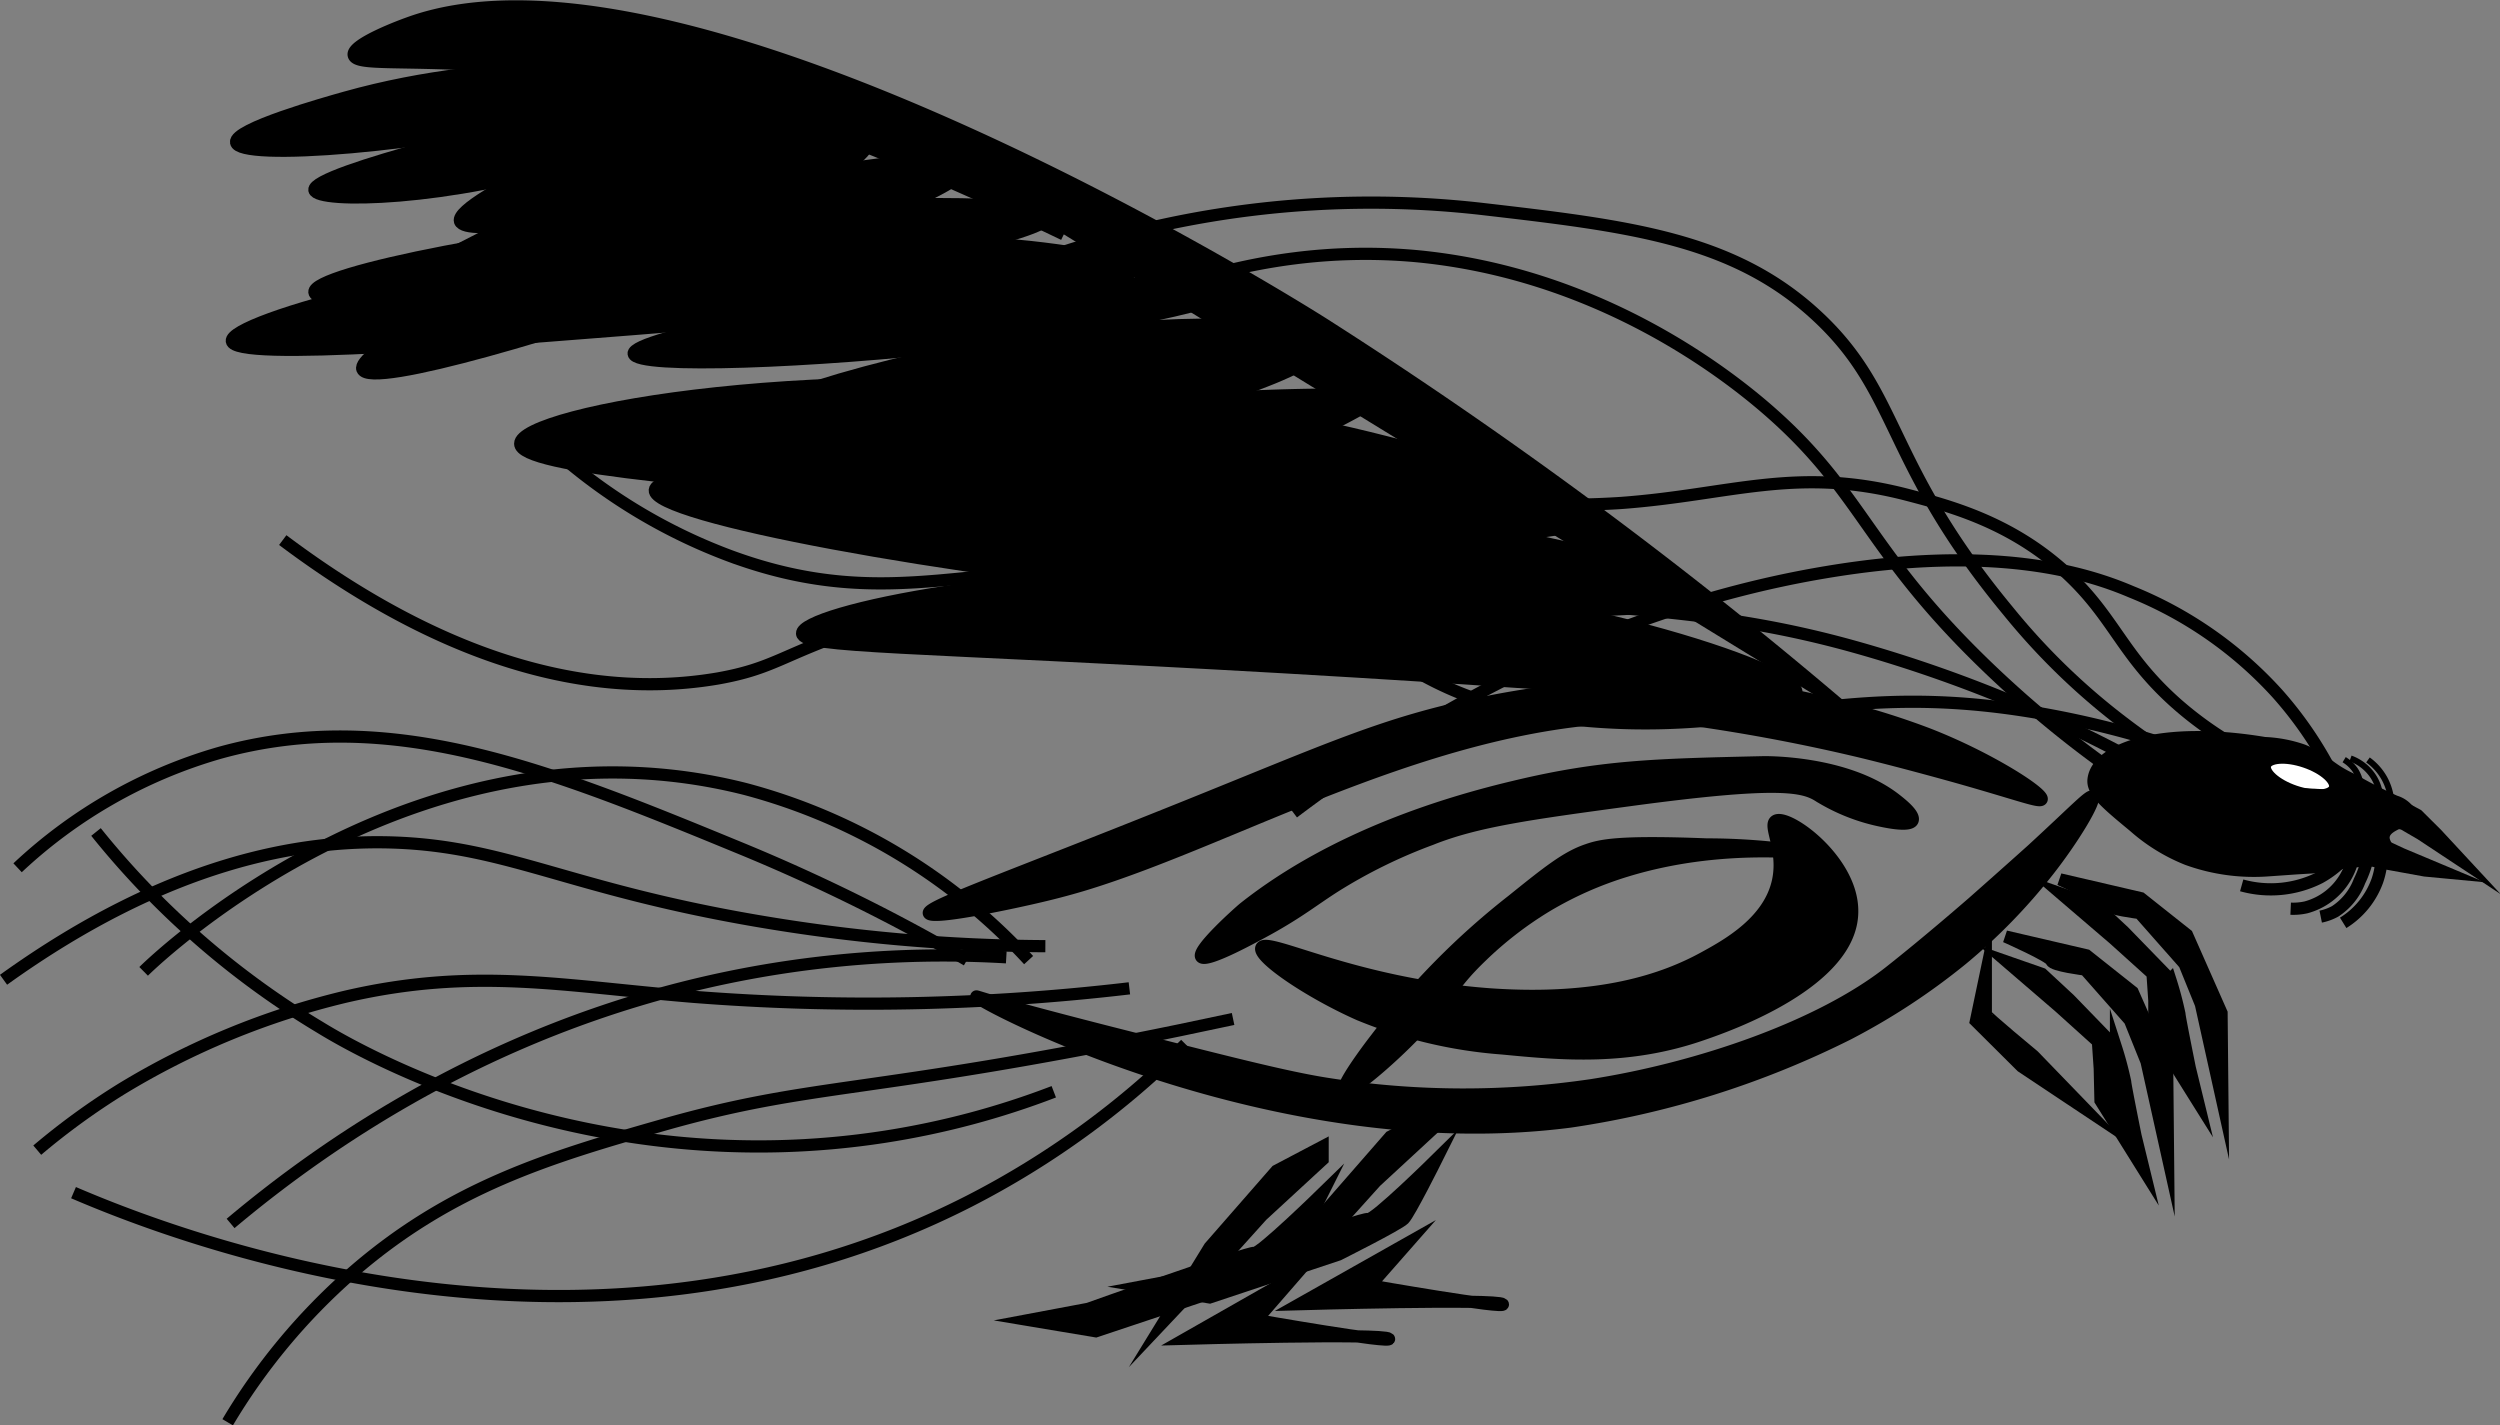 <svg id="圖層_1" data-name="圖層 1" xmlns="http://www.w3.org/2000/svg" viewBox="0 0 204.69 116.71"><rect x="0" y="0" width="204.69" height="116.71" fill="#808080" stroke="none"/><defs><style>.cls-1,.cls-2,.cls-3,.cls-4{stroke:#000;stroke-miterlimit:10;}.cls-2,.cls-4{fill:none;}.cls-3{fill:#fff;}.cls-4{stroke-width:0.5px;}</style></defs><title>往右</title><path class="cls-1" d="M227,127.83c-.25.63-1.4.66-2.4.76a6,6,0,0,0-2,.36c-.91.12-1.35.12-3.06.23l-2.14.15a16,16,0,0,1-6.71-.91,14.88,14.88,0,0,1-4.36-2.69c-2.3-1.9-3.41-2.84-3.31-3.81.26-2.52,5.5-4.42,14-3a10.89,10.89,0,0,1,3.15.6c1.91.79,2,1.47,4.14,2.44a35.13,35.13,0,0,0,3.4,1.74,2.15,2.15,0,0,1,1,.63c.15.18.22.27.23.38,0,.63-1.88.75-2.15,1.74C226.64,127.07,227.19,127.36,227,127.83Z" transform="translate(-31.61 -58.08)"/><path class="cls-2" d="M219.47,121.37a29.73,29.73,0,0,1-9.57-5.61c-4.62-4.06-5.15-7.17-9.24-10.89-4.51-4.08-9.48-5.38-12.87-6.27-9.11-2.38-14.47,0-23.44.66a67.78,67.78,0,0,1-26.73-3.63" transform="translate(-31.61 -58.08)"/><path class="cls-2" d="M213.53,122.36a53.3,53.3,0,0,1-7.92-5,54.78,54.78,0,0,1-9.57-9.24C186,96,187.24,90.41,180.52,84.08c-6.88-6.49-15.47-7.49-27.72-8.91a80.29,80.29,0,0,0-27.39,1.65,81.47,81.47,0,0,0-17.49,6.27" transform="translate(-31.61 -58.08)"/><path class="cls-2" d="M213.89,120.8a77.21,77.21,0,0,0-14.21-4.13c-17.08-3.23-23.54,1.59-37.76.46-18.81-1.5-16.25-10.6-35.47-12.23-14.62-1.24-21.68,3.55-34.85-1.22A45.53,45.53,0,0,1,77.08,95" transform="translate(-31.61 -58.08)"/><path class="cls-2" d="M211.14,125.38a88.76,88.76,0,0,1-17.12-13c-9.78-9.5-9.93-14.1-17.89-20.94-3.5-3-13.84-11-28.58-12.39-14.1-1.27-25,4.23-32.41,8A78.41,78.41,0,0,0,99.7,97.25" transform="translate(-31.61 -58.08)"/><path class="cls-2" d="M210.22,122.48A111.88,111.88,0,0,0,183.32,111c-9.95-2.76-18.3-3.22-35-4.12-22.17-1.21-33.52-1.72-46.62,2.75-6.1,2.08-6.77,3.19-11.31,4C76.51,116,63.69,109,54.76,102.3" transform="translate(-31.61 -58.08)"/><path class="cls-1" d="M225.28,136.85" transform="translate(-31.61 -58.08)"/><path class="cls-2" d="M222.8,121.9a31.36,31.36,0,0,0-4.7-7,32.54,32.54,0,0,0-12-8.37c-3.76-1.6-11.28-3.9-25-1.6-19.47,3.26-34.87,13.08-43.6,19.68" transform="translate(-31.61 -58.08)"/><ellipse class="cls-3" cx="219.91" cy="121.65" rx="1.29" ry="3.01" transform="translate(2.64 232.95) rotate(-71.32)"/><path class="cls-1" d="M198.77,123.53c.22-.48-4.3-3.4-9.32-5.35a62.1,62.1,0,0,0-6.44-2.05,63,63,0,0,0-7.41-1.6,53.92,53.92,0,0,0-11.7-.31,75.8,75.8,0,0,0-11.05,1.45c-7.89,1.6-12.38,3.73-24.55,8.62-13.94,5.61-20.83,8-20.64,8.56s6.4-.76,8.41-1.22c.79-.18,2.32-.53,4.13-1.07,13.33-4,30.57-14.71,48.46-13.76h0a149.14,149.14,0,0,1,15.42,2.85c3.78.92,7.95,2.1,7.95,2.1C197,123.16,198.64,123.81,198.77,123.53Z" transform="translate(-31.61 -58.08)"/><path class="cls-1" d="M186.83,123.55c-4.09-3.21-10.86-3.06-10.86-3.06-8.83.2-13.24.3-20.33,2-5.35,1.27-14.66,4-22.16,9.93-.35.28-3.9,3.44-3.52,4s4.65-1.82,5.51-2.29c2.57-1.43,3.69-2.37,5.5-3.52a42.38,42.38,0,0,1,7.79-3.82c3.72-1.49,8-2.08,16.36-3.21,12.19-1.65,14.16-1.13,15.44-.31a15.75,15.75,0,0,0,5.05,2c.56.12,2.37.49,2.59,0S187.21,123.85,186.83,123.55Z" transform="translate(-31.61 -58.08)"/><path class="cls-1" d="M179.34,127.83a52.83,52.83,0,0,0-8-.61c-7.14-.28-8.64.06-9.78.46-1.68.57-3.18,1.76-6.11,4.12a61.8,61.8,0,0,0-11.16,11.31c-.78,1-3,4-2.6,4.28s3.5-2.28,6-4.89c2.76-2.91,2.64-3.65,5.2-6.11a30,30,0,0,1,5.35-4.13,29.41,29.41,0,0,1,6.57-2.9C172.57,127,179.34,128.05,179.34,127.83Z" transform="translate(-31.61 -58.08)"/><path class="cls-1" d="M177,125.28c-.65.37.74,2.33.19,4.92-.71,3.32-4.07,5.21-6.05,6.29-3.26,1.79-8.54,3.64-17.6,3-11.15-.83-18.21-4.75-18.65-3.82-.35.75,3.89,3.65,8,5.47a38,38,0,0,0,11.71,2.78c4.8.46,10.28,1,16.49-1.19,2-.69,12.22-4.27,12.17-10.07C183.26,128.5,178,124.71,177,125.28Z" transform="translate(-31.61 -58.08)"/><path class="cls-1" d="M202.93,123.31c.34.27-1.57,3.46-3.67,6.12a47.07,47.07,0,0,1-7,7.18,54.47,54.47,0,0,1-9.32,6.12,75.19,75.19,0,0,1-22.78,7.18c-24.23,3.14-48.73-9.88-48.61-10.24,0-.06.74.34,10.47,2.83,10,2.54,14.93,3.82,18.42,4.35a71.86,71.86,0,0,0,21.48.08c8.81-1.38,18.68-4.78,24.38-9.25,3.18-2.5,6.88-5.73,6.88-5.73,3-2.65,4.81-4.28,4.81-4.28C201.6,124.35,202.71,123.13,202.93,123.31Z" transform="translate(-31.61 -58.08)"/><path class="cls-2" d="M110.78,136.69a151.24,151.24,0,0,0-18.57-9.17c-15.49-6.37-28.54-11.73-42.65-7.79a40.52,40.52,0,0,0-16.51,9.4" transform="translate(-31.61 -58.08)"/><path class="cls-2" d="M117.2,135.55a143.77,143.77,0,0,1-23.61-2.07c-15.43-2.64-20.43-6.11-29.81-6.42-7.52-.24-18.37,1.53-31.88,11.24" transform="translate(-31.61 -58.08)"/><path class="cls-2" d="M124.08,139a183,183,0,0,1-35.77.69c-10.59-.87-17.9-2.45-28.43,0a63.8,63.8,0,0,0-18.34,7.56,57.59,57.59,0,0,0-6.88,5" transform="translate(-31.61 -58.08)"/><path class="cls-2" d="M132.57,141.51l-4.36.92c-25.85,5.33-29.89,4.21-42.42,7.79-9.14,2.61-17.34,5.05-25.45,12.16a50.54,50.54,0,0,0-10.09,12.15" transform="translate(-31.61 -58.08)"/><path class="cls-2" d="M128.67,143.57A70.83,70.83,0,0,1,111,156.41c-31.72,16.22-65.73,2.59-73.37-.68" transform="translate(-31.61 -58.08)"/><path class="cls-2" d="M115.83,136.69a48.43,48.43,0,0,0-23.16-14C66.39,116,45,136,43.37,137.61" transform="translate(-31.61 -58.08)"/><path class="cls-2" d="M117.89,147.47a67.29,67.29,0,0,1-13.76,3.67c-24.37,3.81-43.16-7-46.31-8.94a69,69,0,0,1-18.35-16" transform="translate(-31.61 -58.08)"/><path class="cls-2" d="M114,136.46a87.66,87.66,0,0,0-18.8.92c-21.45,3.4-36.68,14.12-44.71,20.87" transform="translate(-31.61 -58.08)"/><path class="cls-2" d="M173.61,112.85" transform="translate(-31.61 -58.08)"/><path class="cls-1" d="M195.82,134.76l6.62,1.54,3.78,3,2.83,6.4.07,7.22L207.36,145,206,141.62l-3.67-4.16s-2.68-.33-2.75-.7S195.82,134.76,195.82,134.76Z" transform="translate(-31.61 -58.08)"/><path class="cls-1" d="M195.93,136.82l2.87,1,2.26,2.1,3.8,3.92a28.21,28.21,0,0,1,.75,2.82c0,.24.85,4.43.85,4.43l.68,2.79-3.55-5.69-.06-2.63-.15-2.2-3.16-2.85Z" transform="translate(-31.61 -58.08)"/><path class="cls-1" d="M194.2,137.81s0,3.18,0,3.33,3.91,3.39,3.91,3.39l4.14,4.28-5.12-3.41-3.74-3.72Z" transform="translate(-31.61 -58.08)"/><path class="cls-1" d="M200.27,130.08l6.62,1.54,3.78,3,2.83,6.4.07,7.22-1.76-7.94L210.47,137l-3.68-4.17s-2.68-.33-2.74-.69S200.27,130.08,200.27,130.08Z" transform="translate(-31.61 -58.08)"/><path class="cls-1" d="M200.37,131.25l2.86,1,2.26,2.1,3.81,3.92a28.21,28.21,0,0,1,.75,2.82c0,.24.85,4.43.85,4.43l.68,2.79L208,142.59,208,140l-.15-2.2-3.16-2.85Z" transform="translate(-31.61 -58.08)"/><polygon class="cls-1" points="108.29 93.87 104.51 95.86 99.04 102.12 95.38 108.08 100.43 102.73 103.32 99.52 108.29 94.94 108.29 93.87"/><path class="cls-1" d="M139.9,155.77s-5.12,5-5.58,4.89-13.6,4.58-13.6,4.58l-4.89.92,5.5.92,10.55-3.52s4.89-2.44,5.35-2.9S139.9,155.77,139.9,155.77Z" transform="translate(-31.61 -58.08)"/><path class="cls-1" d="M137.54,162.64l-8.87,5.05s16.2-.46,16.66,0-10.85-1.53-10.85-1.53Z" transform="translate(-31.61 -58.08)"/><path class="cls-1" d="M189,133.64" transform="translate(-31.61 -58.08)"/><polygon class="cls-1" points="117.61 91.08 113.83 93.07 108.36 99.34 104.69 105.3 109.75 99.95 112.64 96.74 117.61 92.15 117.61 91.08"/><path class="cls-1" d="M149.22,153s-5.12,5.05-5.58,4.89-13.6,4.59-13.6,4.59l-4.89.92,5.5.91,10.55-3.51s4.89-2.45,5.35-2.91S149.22,153,149.22,153Z" transform="translate(-31.61 -58.08)"/><path class="cls-1" d="M146.85,159.86l-8.86,5s16.2-.46,16.66,0-10.85-1.53-10.85-1.53Z" transform="translate(-31.61 -58.08)"/><path class="cls-1" d="M183.93,117.28a383.64,383.64,0,0,0-44-32.71S88,51.51,65,60c-.37.13-4.62,1.69-4.43,2.59s3.89.34,12.23.92c.65.05,3.84.27,8,.77,0,0,3.54.42,6.57.91,5.2.85,16.77,5.08,31.34,12.08" transform="translate(-31.61 -58.08)"/><path class="cls-1" d="M85.93,64.94c-.1-1.29-13.07-2.52-26.05,1.13-1.6.45-9.13,2.56-8.94,3.67.26,1.53,15.29.44,28.66-2.75C83.82,66,86,65.46,85.93,64.94Z" transform="translate(-31.61 -58.08)"/><path class="cls-1" d="M91.75,64.92c-.28-.82-7,.75-12.61,2.07-3.94.92-22,5.17-21.79,6.65.21,1.12,11.08.92,21.79-2.53C85.6,69,92,65.77,91.75,64.92Z" transform="translate(-31.61 -58.08)"/><path class="cls-1" d="M97,64.5c-.7-1.46-11.8,2.21-20.64,6.88C73,73.17,69,75.3,69.27,76.2c.44,1.27,9.68,0,17.89-4.13C91.87,69.67,97.56,65.62,97,64.5Z" transform="translate(-31.61 -58.08)"/><path class="cls-1" d="M99.56,67.26c-.7-1.44-10.37,1.52-18.12,5.27-4.25,2.07-9.52,4.62-9.17,5.74.53,1.66,13.64.52,23.39-6.88C97.12,70.28,100,68.12,99.56,67.26Z" transform="translate(-31.61 -58.08)"/><path class="cls-1" d="M102.76,69.42c-.79-2.23-18.37,1.17-33.25,8.94-2.85,1.49-8.21,4.29-7.8,5.51.56,1.66,11.77-.1,21.33-3.44C92.23,77.21,103.41,71.29,102.76,69.42Z" transform="translate(-31.61 -58.08)"/><path class="cls-1" d="M110.58,71.81c-.47-1.74-18.71.25-36,8.26-5.63,2.6-13.77,7.05-13.3,8.25C61.93,90,78.5,84.94,89,81.21,96.21,78.67,111,73.43,110.58,71.81Z" transform="translate(-31.61 -58.08)"/><path class="cls-1" d="M117.43,75.81c-.15-1.42-14.94-1.22-26.6-.23C74.92,76.93,57.19,80.39,57.35,82s18,1.42,33.71-.46C103,80.11,117.58,77.22,117.43,75.81Z" transform="translate(-31.61 -58.08)"/><path class="cls-1" d="M124.19,80.28c0-1.53-16.58-3.48-33.7-2.53-21,1.18-40.14,6.58-39.9,8.26s19.69.09,40.58-1.61C109.3,82.93,124.21,81.72,124.19,80.28Z" transform="translate(-31.61 -58.08)"/><path class="cls-1" d="M131.85,82c-.09-.95-10.1-.72-15.36-.46-16.53.81-33.17,4.21-33,5.5s15.13.66,26.83-.69C120.13,85.21,132,83,131.85,82Z" transform="translate(-31.61 -58.08)"/><path class="cls-1" d="M139.9,86.22c-.32-2-13.25-2-23.85-.45C103.85,87.5,90,91.86,90.37,94s15.28,2.18,28.2-.23C128.3,92,140.21,88.2,139.9,86.22Z" transform="translate(-31.61 -58.08)"/><path class="cls-1" d="M145,90.42c-1.77,0-4.12-.06-6.88,0-19.72.4-41.18,4.32-41,6.65.11,1.84,13.85,3.72,26.83,1.37A62.37,62.37,0,0,0,145,90.42Z" transform="translate(-31.61 -58.08)"/><path class="cls-1" d="M160.65,100.6c.34-2.15-16.72-7.6-33.94-9.86-27.09-3.55-52.54,1.08-52.51,3.67,0,2,16.09,3.28,42.2,5.27C137.49,101.3,160.26,103,160.65,100.6Z" transform="translate(-31.61 -58.08)"/><path class="cls-1" d="M170.52,106.69c.22-2-21-6.44-39.67-8.48-21.52-2.35-45.43-2.19-45.63,0s24.27,6.61,44.71,8.48C147.64,108.31,170.29,108.79,170.52,106.69Z" transform="translate(-31.61 -58.08)"/><path class="cls-1" d="M178.69,114.77c.31-1.8-19.21-8.54-41.74-9.63-20.9-1-39.76,3.06-39.67,4.81.07,1.18,8.68,1,39.44,2.76C169.84,114.62,178.48,115.94,178.69,114.77Z" transform="translate(-31.61 -58.08)"/><path class="cls-1" d="M223.49,125.1l0,1.52,0,1.42,3.53.74,3.13.57,1.69.16-3.6-1.51-1.41-.66-.57-.65Z" transform="translate(-31.61 -58.08)"/><polyline class="cls-1" points="184.91 64.84 193.11 65.27 196.37 65.89 197.94 66.74 199.49 68.28 201.54 70.49 198.2 68.28 196.77 67.45 195.13 67.08 190.76 66.11 184.79 64.84"/><path class="cls-4" d="M227.41,124.34a4.74,4.74,0,0,0-.57-2.52,4.65,4.65,0,0,0-1.35-1.52" transform="translate(-31.61 -58.08)"/><path class="cls-4" d="M226.49,123.91a3.59,3.59,0,0,0-.57-2.26,3.75,3.75,0,0,0-1.86-1.47" transform="translate(-31.61 -58.08)"/><path class="cls-4" d="M224.89,123a2.86,2.86,0,0,0-.46-1.89,3,3,0,0,0-.89-.83" transform="translate(-31.61 -58.08)"/><path class="cls-4" d="M223,131.26" transform="translate(-31.61 -58.08)"/><path class="cls-2" d="M224.37,127.67a5.41,5.41,0,0,1-.74,2.26,5.34,5.34,0,0,1-3.21,2.44,4.79,4.79,0,0,1-1.26.11" transform="translate(-31.61 -58.08)"/><path class="cls-2" d="M225.49,128.21a8.51,8.51,0,0,1-.69,2,5.15,5.15,0,0,1-2,2.49,4.21,4.21,0,0,1-1.18.43" transform="translate(-31.61 -58.08)"/><path class="cls-2" d="M226.61,128.18a6.55,6.55,0,0,1-.35,2,6.76,6.76,0,0,1-2.8,3.46" transform="translate(-31.61 -58.08)"/><path class="cls-2" d="M223.94,127.94a8.14,8.14,0,0,1-2.4,2,8.87,8.87,0,0,1-6.39.63" transform="translate(-31.61 -58.08)"/></svg>